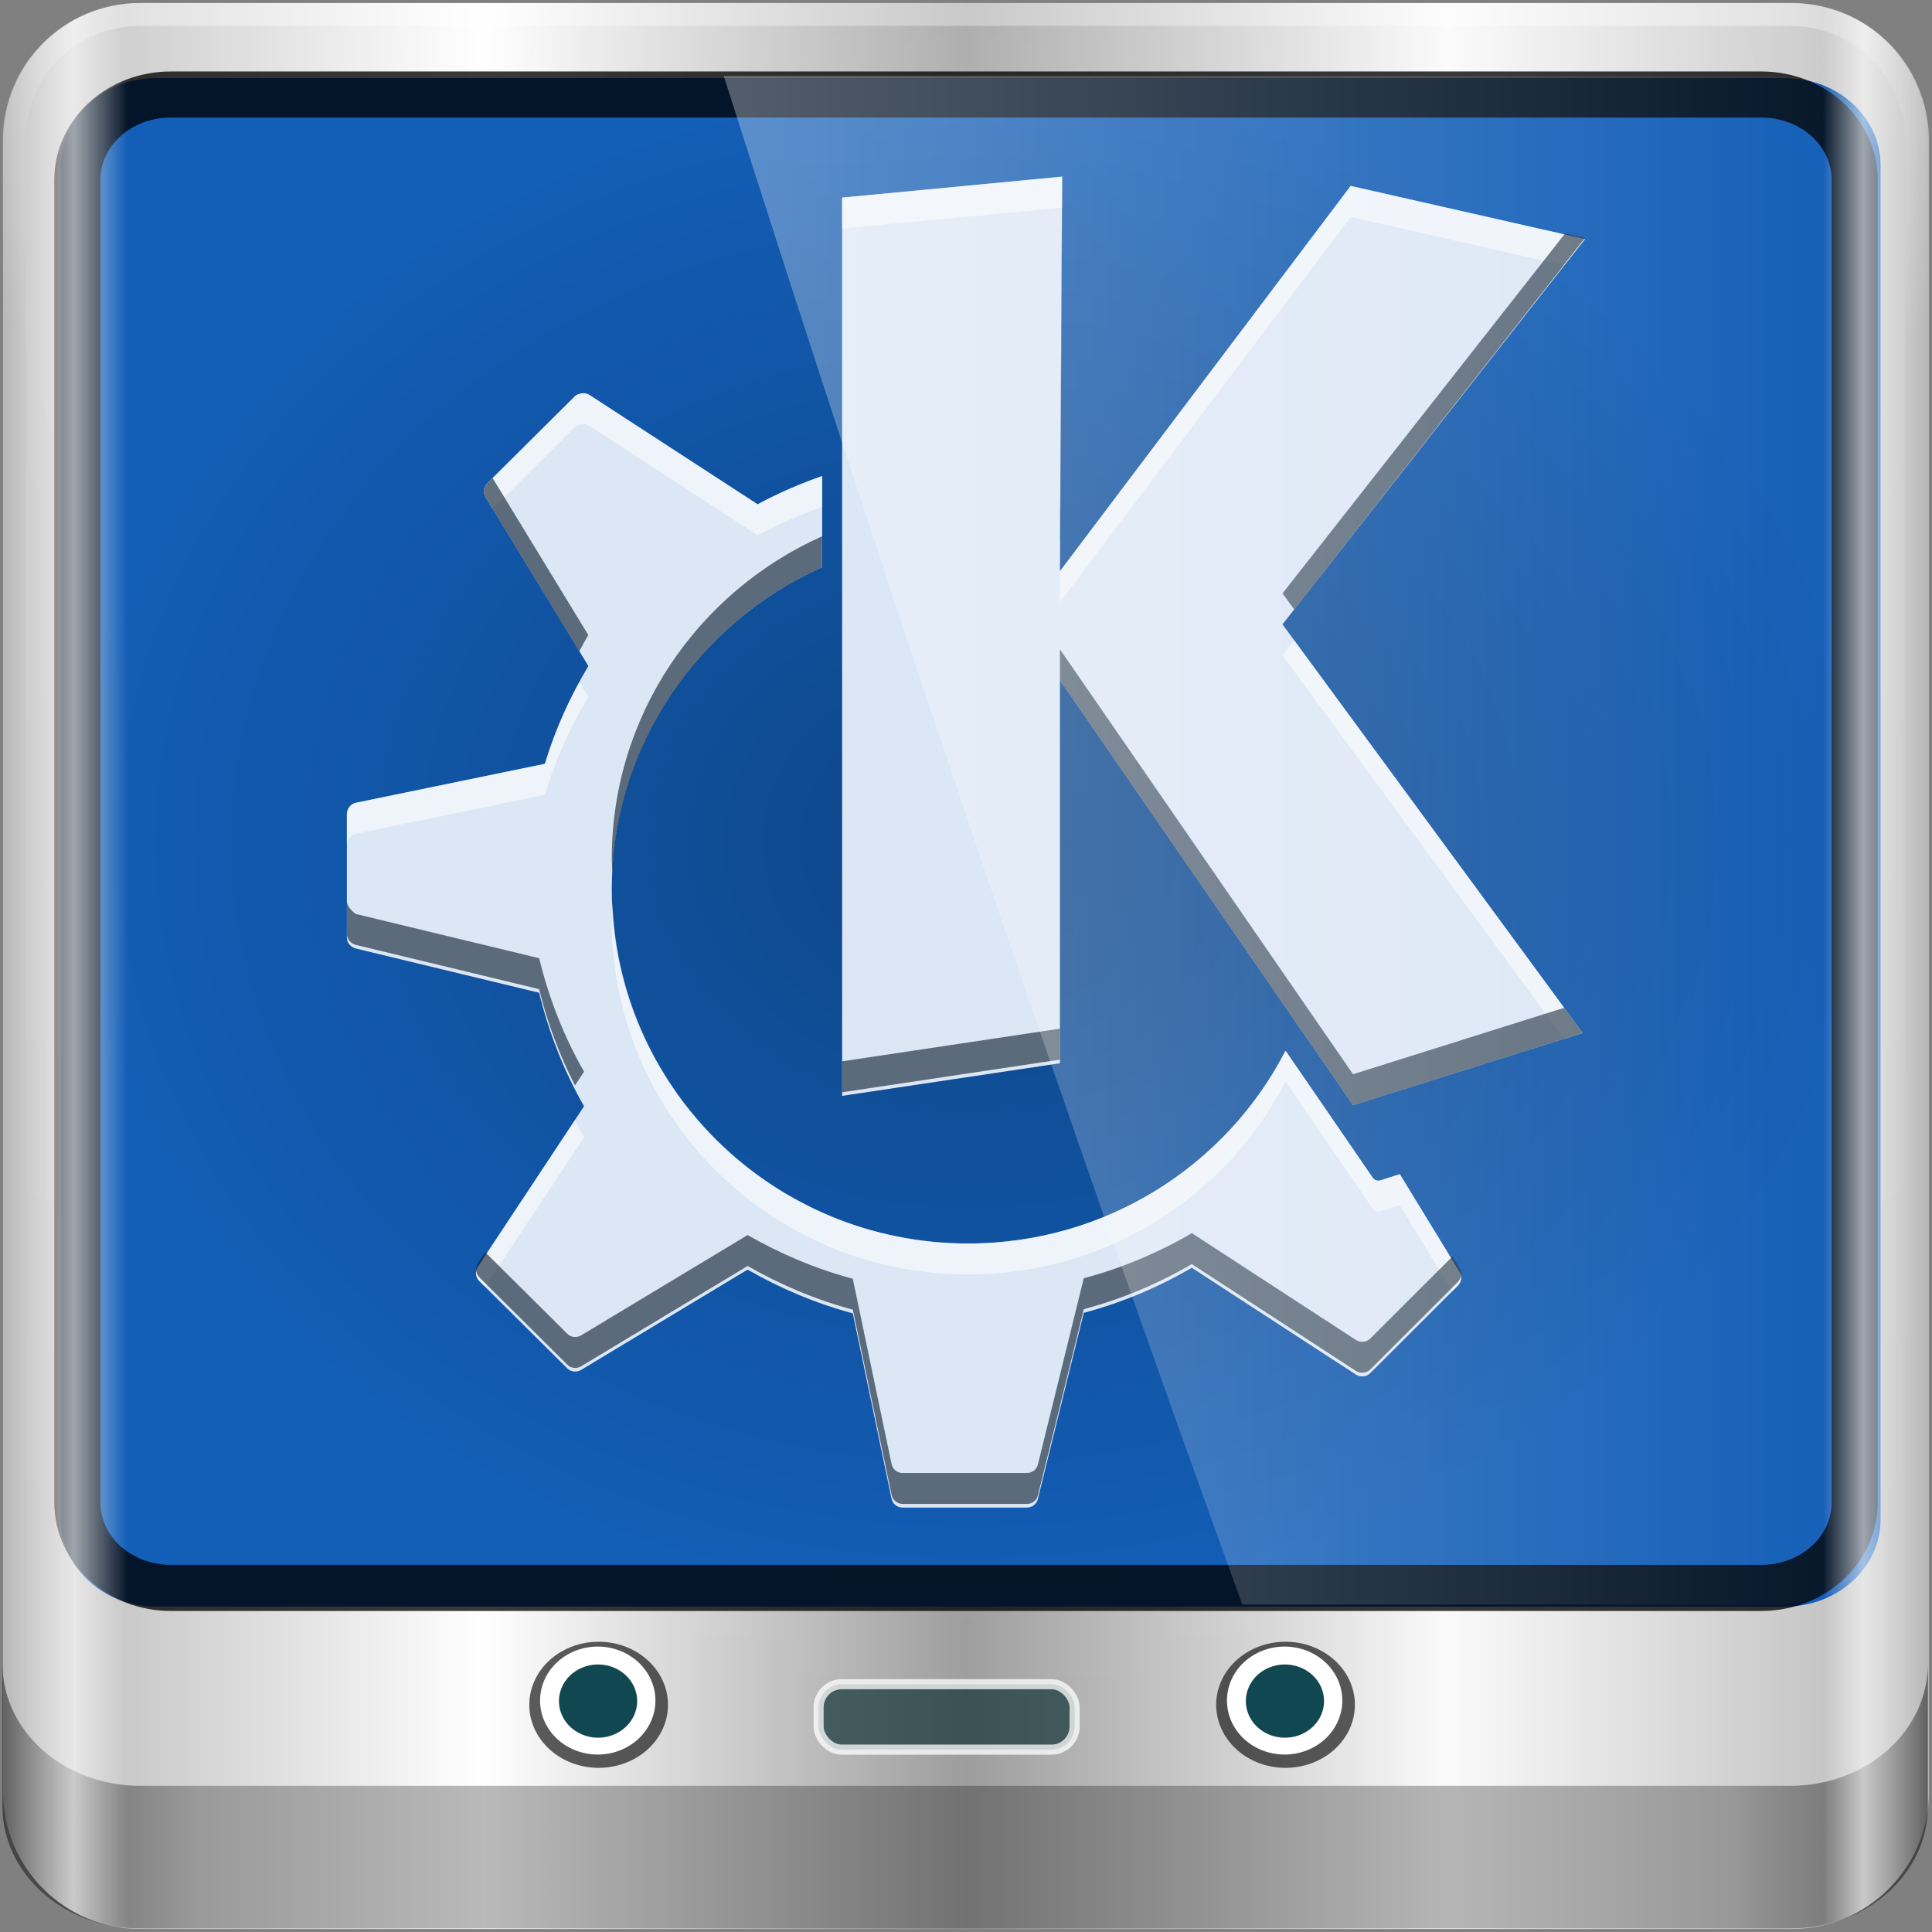 <?xml version="1.0" encoding="UTF-8" standalone="no"?>
<!-- Created with Inkscape (http://www.inkscape.org/) -->

<svg
   xmlns:dc="http://purl.org/dc/elements/1.1/"
   xmlns:cc="http://creativecommons.org/ns#"
   xmlns:rdf="http://www.w3.org/1999/02/22-rdf-syntax-ns#"
   xmlns:svg="http://www.w3.org/2000/svg"
   xmlns="http://www.w3.org/2000/svg"
   xmlns:xlink="http://www.w3.org/1999/xlink"
   xmlns:sodipodi="http://sodipodi.sourceforge.net/DTD/sodipodi-0.dtd"
   xmlns:inkscape="http://www.inkscape.org/namespaces/inkscape"
   width="96"
   height="96"
   id="svg2"
   version="1.1"
   inkscape:version="0.92.1 r15371"
   sodipodi:docname="distributor-logo-kde.svg">
  <rect width="100%" height="100%" fill="#808080" stroke="none"/>
  <script
     xlink:href=""
     id="script2985" />
  <defs
     id="defs4">
    <linearGradient
       id="linearGradient5700-9">
      <stop
         id="stop5702-6"
         offset="0"
         style="stop-color:#ffffff;stop-opacity:0;" />
      <stop
         style="stop-color:#ffffff;stop-opacity:0.851;"
         offset="0.037"
         id="stop5704-6" />
      <stop
         id="stop5706-4"
         offset="0.065"
         style="stop-color:#ffffff;stop-opacity:0;" />
      <stop
         style="stop-color:#ffffff;stop-opacity:0;"
         offset="0.945"
         id="stop5712-0" />
      <stop
         style="stop-color:#ffffff;stop-opacity:0.851;"
         offset="0.966"
         id="stop5710-1" />
      <stop
         id="stop5708-7"
         offset="1"
         style="stop-color:#ffffff;stop-opacity:0;" />
    </linearGradient>
    <linearGradient
       id="linearGradient15653">
      <stop
         style="stop-color:#22a7dc;stop-opacity:1;"
         offset="0"
         id="stop15655" />
      <stop
         style="stop-color:#1d73bb;stop-opacity:1;"
         offset="1"
         id="stop15657" />
    </linearGradient>
    <linearGradient
       id="linearGradient4091-0-3-0-7-0">
      <stop
         style="stop-color:#ffffff;stop-opacity:1;"
         offset="0"
         id="stop4093-3-6-4-2-5" />
      <stop
         id="stop4099-6-1-8-3-2"
         offset="0.8"
         style="stop-color:#ffffff;stop-opacity:1;" />
      <stop
         style="stop-color:#ffffff;stop-opacity:0;"
         offset="1"
         id="stop4095-1-0-7-9-7" />
    </linearGradient>
    <linearGradient
       id="linearGradient3832-0-6-1-1-0">
      <stop
         style="stop-color:#000000;stop-opacity:1;"
         offset="0"
         id="stop3834-6-3-7-1-2" />
      <stop
         id="stop3872-2-4-7"
         offset="0.1"
         style="stop-color:#000000;stop-opacity:0.588;" />
      <stop
         style="stop-color:#000000;stop-opacity:0.588;"
         offset="0.9"
         id="stop3844-6-2-7-6-3" />
      <stop
         style="stop-color:#000000;stop-opacity:1;"
         offset="1"
         id="stop3836-5-0-2-9-1" />
    </linearGradient>
    <linearGradient
       gradientTransform="matrix(1.135,0,0,1.134,-40.037,-46.788)"
       y2="47"
       x2="90"
       y1="47"
       x1="6"
       gradientUnits="userSpaceOnUse"
       id="linearGradient5021-2"
       xlink:href="#linearGradient6139-0-0"
       inkscape:collect="always" />
    <linearGradient
       id="linearGradient6139-0-0">
      <stop
         id="stop6141-2-9"
         offset="0"
         style="stop-color:#b7b7b7;stop-opacity:1;" />
      <stop
         style="stop-color:#ffffff;stop-opacity:1;"
         offset="0.25"
         id="stop6151-0-8" />
      <stop
         style="stop-color:#9d9d9d;stop-opacity:1;"
         offset="0.5"
         id="stop6147-1-4" />
      <stop
         id="stop6149-4-9"
         offset="0.75"
         style="stop-color:#fafafa;stop-opacity:1;" />
      <stop
         id="stop6143-4-8"
         offset="1"
         style="stop-color:#b7b7b7;stop-opacity:1;" />
    </linearGradient>
    <linearGradient
       id="linearGradient6139-0-0-2">
      <stop
         id="stop6141-2-9-6"
         offset="0"
         style="stop-color:#b7b7b7;stop-opacity:1;" />
      <stop
         style="stop-color:#ffffff;stop-opacity:1;"
         offset="0.25"
         id="stop6151-0-8-0" />
      <stop
         style="stop-color:#9d9d9d;stop-opacity:1;"
         offset="0.5"
         id="stop6147-1-4-0" />
      <stop
         id="stop6149-4-9-9"
         offset="0.75"
         style="stop-color:#fafafa;stop-opacity:1;" />
      <stop
         id="stop6143-4-8-2"
         offset="1"
         style="stop-color:#b7b7b7;stop-opacity:1;" />
    </linearGradient>
    <linearGradient
       id="linearGradient4091-0-3-0-7-0-4">
      <stop
         style="stop-color:#ffffff;stop-opacity:1;"
         offset="0"
         id="stop4093-3-6-4-2-5-7" />
      <stop
         id="stop4099-6-1-8-3-2-6"
         offset="0.8"
         style="stop-color:#ffffff;stop-opacity:1;" />
      <stop
         style="stop-color:#ffffff;stop-opacity:0;"
         offset="1"
         id="stop4095-1-0-7-9-7-0" />
    </linearGradient>
    <linearGradient
       id="linearGradient3832-0-6-1-1-0-8">
      <stop
         style="stop-color:#000000;stop-opacity:1;"
         offset="0"
         id="stop3834-6-3-7-1-2-9" />
      <stop
         id="stop3872-2-4-7-2"
         offset="0.1"
         style="stop-color:#000000;stop-opacity:0.588;" />
      <stop
         style="stop-color:#000000;stop-opacity:0.588;"
         offset="0.9"
         id="stop3844-6-2-7-6-3-3" />
      <stop
         style="stop-color:#000000;stop-opacity:1;"
         offset="1"
         id="stop3836-5-0-2-9-1-2" />
    </linearGradient>
    <linearGradient
       id="linearGradient3700">
      <stop
         offset="0"
         style="stop-color:#78a1bd;stop-opacity:1"
         id="stop3702" />
      <stop
         offset="1"
         style="stop-color:#afc8d8;stop-opacity:1"
         id="stop3704" />
    </linearGradient>
    <linearGradient
       id="linearGradient15653-1">
      <stop
         style="stop-color:#22a7dc;stop-opacity:1;"
         offset="0"
         id="stop15655-0" />
      <stop
         style="stop-color:#1d73bb;stop-opacity:1;"
         offset="1"
         id="stop15657-9" />
    </linearGradient>
    <linearGradient
       gradientTransform="scale(1.006,0.994)"
       gradientUnits="userSpaceOnUse"
       id="ButtonShadow-3"
       y2="7.017"
       x2="45.448"
       y1="92.54"
       x1="45.448">
      <stop
         offset="0"
         style="stop-color:#000000;stop-opacity:1"
         id="stop3750-3" />
      <stop
         offset="1"
         style="stop-color:#000000;stop-opacity:0.588"
         id="stop3752-9" />
    </linearGradient>
    <filter
       id="filter3174-0"
       color-interpolation-filters="sRGB">
      <feGaussianBlur
         stdDeviation="1.71"
         id="feGaussianBlur3176-0" />
    </filter>
    <linearGradient
       id="linearGradient3752">
      <stop
         offset="0"
         style="stop-color:#0e4688;stop-opacity:1"
         id="stop3754" />
      <stop
         offset="1"
         style="stop-color:#135eb7;stop-opacity:1"
         id="stop3756" />
    </linearGradient>
    <linearGradient
       id="linearGradient3816">
      <stop
         offset="0"
         style="stop-color:#ffffff;stop-opacity:1"
         id="stop3818" />
      <stop
         offset="1"
         style="stop-color:#ffffff;stop-opacity:0"
         id="stop3820" />
    </linearGradient>
    <linearGradient
       inkscape:collect="always"
       xlink:href="#linearGradient5700-9-5"
       id="linearGradient18211"
       gradientUnits="userSpaceOnUse"
       gradientTransform="matrix(1.139,0,0,1.139,488.22,-310.976)"
       x1="6"
       y1="47"
       x2="90"
       y2="47" />
    <linearGradient
       id="linearGradient5700-9-5">
      <stop
         id="stop5702-6-5"
         offset="0"
         style="stop-color:#ffffff;stop-opacity:0;" />
      <stop
         style="stop-color:#ffffff;stop-opacity:0.851;"
         offset="0.037"
         id="stop5704-6-1" />
      <stop
         id="stop5706-4-0"
         offset="0.065"
         style="stop-color:#ffffff;stop-opacity:0;" />
      <stop
         style="stop-color:#ffffff;stop-opacity:0;"
         offset="0.945"
         id="stop5712-0-2" />
      <stop
         style="stop-color:#ffffff;stop-opacity:0.851;"
         offset="0.966"
         id="stop5710-1-4" />
      <stop
         id="stop5708-7-4"
         offset="1"
         style="stop-color:#ffffff;stop-opacity:0;" />
    </linearGradient>
    <linearGradient
       id="linearGradient5700-9-2">
      <stop
         id="stop5702-6-2"
         offset="0"
         style="stop-color:#ffffff;stop-opacity:0;" />
      <stop
         style="stop-color:#ffffff;stop-opacity:0.851;"
         offset="0.037"
         id="stop5704-6-2" />
      <stop
         id="stop5706-4-5"
         offset="0.065"
         style="stop-color:#ffffff;stop-opacity:0;" />
      <stop
         style="stop-color:#ffffff;stop-opacity:0;"
         offset="0.945"
         id="stop5712-0-8" />
      <stop
         style="stop-color:#ffffff;stop-opacity:0.851;"
         offset="0.966"
         id="stop5710-1-48" />
      <stop
         id="stop5708-7-8"
         offset="1"
         style="stop-color:#ffffff;stop-opacity:0;" />
    </linearGradient>
    <linearGradient
       gradientTransform="matrix(1.237,0,0,1.237,-1037.425,-1010.413)"
       gradientUnits="userSpaceOnUse"
       xlink:href="#linearGradient3004-7-1"
       id="linearGradient2994-7-6"
       y2="1340.56"
       x2="1099.685"
       y1="-313.524"
       x1="783.863" />
    <linearGradient
       id="linearGradient3004-7-1">
      <stop
         offset="0"
         style="stop-color:#ffffff;stop-opacity:1"
         id="stop3006-7-4" />
      <stop
         offset="0.342"
         style="stop-color:#ffffff;stop-opacity:1"
         id="stop7609-6-7" />
      <stop
         offset="0.52"
         style="stop-color:#bebdf3;stop-opacity:1"
         id="stop7599-5-0" />
      <stop
         offset="0.754"
         style="stop-color:#8f82f9;stop-opacity:1"
         id="stop7611-6-8" />
      <stop
         offset="0.871"
         style="stop-color:#9f99c7;stop-opacity:1"
         id="stop7613-3-8" />
      <stop
         offset="1"
         style="stop-color:#524c76;stop-opacity:1"
         id="stop3008-5-5" />
    </linearGradient>
    <linearGradient
       gradientTransform="matrix(1.237,0,0,1.237,-161.09,-377.341)"
       gradientUnits="userSpaceOnUse"
       xlink:href="#linearGradient3004-7-1"
       id="linearGradient2986-6-4"
       y2="269.709"
       x2="368.621"
       y1="697.437"
       x1="464.017" />
    <linearGradient
       id="linearGradient19153">
      <stop
         offset="0"
         style="stop-color:#ffffff;stop-opacity:1"
         id="stop19155" />
      <stop
         offset="0.342"
         style="stop-color:#ffffff;stop-opacity:1"
         id="stop19157" />
      <stop
         offset="0.52"
         style="stop-color:#bebdf3;stop-opacity:1"
         id="stop19159" />
      <stop
         offset="0.754"
         style="stop-color:#8f82f9;stop-opacity:1"
         id="stop19161" />
      <stop
         offset="0.871"
         style="stop-color:#9f99c7;stop-opacity:1"
         id="stop19163" />
      <stop
         offset="1"
         style="stop-color:#524c76;stop-opacity:1"
         id="stop19165" />
    </linearGradient>
    <radialGradient
       gradientTransform="matrix(3.287,0,0,2.52,111.689,-642.721)"
       gradientUnits="userSpaceOnUse"
       xlink:href="#linearGradient3004-7-1"
       id="radialGradient5851-1-2"
       fy="320.086"
       fx="49.53"
       r="31.949"
       cy="320.086"
       cx="49.53" />
    <linearGradient
       id="linearGradient19168">
      <stop
         offset="0"
         style="stop-color:#ffffff;stop-opacity:1"
         id="stop19170" />
      <stop
         offset="0.342"
         style="stop-color:#ffffff;stop-opacity:1"
         id="stop19172" />
      <stop
         offset="0.52"
         style="stop-color:#bebdf3;stop-opacity:1"
         id="stop19174" />
      <stop
         offset="0.754"
         style="stop-color:#8f82f9;stop-opacity:1"
         id="stop19176" />
      <stop
         offset="0.871"
         style="stop-color:#9f99c7;stop-opacity:1"
         id="stop19178" />
      <stop
         offset="1"
         style="stop-color:#524c76;stop-opacity:1"
         id="stop19180" />
    </linearGradient>
    <radialGradient
       gradientTransform="matrix(-0.066,4.19,-3.574,-0.056,2168.154,-1171.421)"
       gradientUnits="userSpaceOnUse"
       xlink:href="#linearGradient3004-7-1"
       id="radialGradient3228-2-2"
       fy="590.59"
       fx="332.723"
       r="218.022"
       cy="590.59"
       cx="332.723" />
    <linearGradient
       id="linearGradient19183">
      <stop
         offset="0"
         style="stop-color:#ffffff;stop-opacity:1"
         id="stop19185" />
      <stop
         offset="0.342"
         style="stop-color:#ffffff;stop-opacity:1"
         id="stop19187" />
      <stop
         offset="0.52"
         style="stop-color:#bebdf3;stop-opacity:1"
         id="stop19189" />
      <stop
         offset="0.754"
         style="stop-color:#8f82f9;stop-opacity:1"
         id="stop19191" />
      <stop
         offset="0.871"
         style="stop-color:#9f99c7;stop-opacity:1"
         id="stop19193" />
      <stop
         offset="1"
         style="stop-color:#524c76;stop-opacity:1"
         id="stop19195" />
    </linearGradient>
    <linearGradient
       id="linearGradient4108">
      <stop
         offset="0"
         style="stop-color:#8983ac;stop-opacity:1"
         id="stop4110" />
      <stop
         offset="1"
         style="stop-color:#ceccdd;stop-opacity:1"
         id="stop4112" />
    </linearGradient>
    <linearGradient
       id="linearGradient4091-0-3-0-7-0-3">
      <stop
         style="stop-color:#ffffff;stop-opacity:1;"
         offset="0"
         id="stop4093-3-6-4-2-5-4" />
      <stop
         id="stop4099-6-1-8-3-2-0"
         offset="0.8"
         style="stop-color:#ffffff;stop-opacity:1;" />
      <stop
         style="stop-color:#ffffff;stop-opacity:0;"
         offset="1"
         id="stop4095-1-0-7-9-7-6" />
    </linearGradient>
    <linearGradient
       id="linearGradient3832-0-6-1-1-0-4">
      <stop
         style="stop-color:#000000;stop-opacity:1;"
         offset="0"
         id="stop3834-6-3-7-1-2-0" />
      <stop
         id="stop3872-2-4-7-1"
         offset="0.1"
         style="stop-color:#000000;stop-opacity:0.588;" />
      <stop
         style="stop-color:#000000;stop-opacity:0.588;"
         offset="0.9"
         id="stop3844-6-2-7-6-3-33" />
      <stop
         style="stop-color:#000000;stop-opacity:1;"
         offset="1"
         id="stop3836-5-0-2-9-1-7" />
    </linearGradient>
    <linearGradient
       inkscape:collect="always"
       xlink:href="#linearGradient6139-0-0-6"
       id="linearGradient18191-2"
       gradientUnits="userSpaceOnUse"
       gradientTransform="matrix(1.139,0,0,1.139,488.22,-310.976)"
       x1="6"
       y1="47"
       x2="90"
       y2="47" />
    <linearGradient
       id="linearGradient6139-0-0-6">
      <stop
         id="stop6141-2-9-8"
         offset="0"
         style="stop-color:#b7b7b7;stop-opacity:1;" />
      <stop
         style="stop-color:#ffffff;stop-opacity:1;"
         offset="0.25"
         id="stop6151-0-8-01" />
      <stop
         style="stop-color:#9d9d9d;stop-opacity:1;"
         offset="0.5"
         id="stop6147-1-4-2" />
      <stop
         id="stop6149-4-9-4"
         offset="0.75"
         style="stop-color:#fafafa;stop-opacity:1;" />
      <stop
         id="stop6143-4-8-5"
         offset="1"
         style="stop-color:#b7b7b7;stop-opacity:1;" />
    </linearGradient>
    <linearGradient
       gradientTransform="scale(1.006,0.994)"
       gradientUnits="userSpaceOnUse"
       id="ButtonShadow-4"
       y2="7.017"
       x2="45.448"
       y1="92.54"
       x1="45.448">
      <stop
         offset="0"
         style="stop-color:#000000;stop-opacity:1"
         id="stop3750-9" />
      <stop
         offset="1"
         style="stop-color:#000000;stop-opacity:0.588"
         id="stop3752-7" />
    </linearGradient>
    <clipPath
       id="clipPath3625">
      <path
         style="fill:#ffffff;fill-opacity:1;stroke:none"
         id="path3627"
         inkscape:connector-curvature="0"
         d="M 0,0 0,96 96,96 96,0 0,0 z m 12,6 72,0 c 3.324,0 6,2.676 6,6 l 0,72 c 0,3.324 -2.676,6 -6,6 L 12,90 C 8.676,90 6,87.324 6,84 L 6,12 C 6,8.676 8.676,6 12,6 z" />
    </clipPath>
    <filter
       id="filter3174-20"
       color-interpolation-filters="sRGB">
      <feGaussianBlur
         stdDeviation="1.71"
         id="feGaussianBlur3176-3" />
    </filter>
    <linearGradient
       gradientUnits="userSpaceOnUse"
       xlink:href="#linearGradient3637"
       id="linearGradient3643"
       y2="90.015"
       x2="44.512"
       y1="6"
       x1="44.512" />
    <linearGradient
       id="linearGradient3637">
      <stop
         offset="0"
         style="stop-color:#f0f0f0;stop-opacity:1"
         id="stop3639" />
      <stop
         offset="1"
         style="stop-color:#dcdcdc;stop-opacity:1"
         id="stop3641" />
    </linearGradient>
    <linearGradient
       gradientUnits="userSpaceOnUse"
       xlink:href="#linearGradient3737-6"
       id="linearGradient3188-83"
       y2="63.893"
       x2="36.357"
       y1="6"
       x1="36.357" />
    <linearGradient
       id="linearGradient3737-6">
      <stop
         offset="0"
         style="stop-color:#ffffff;stop-opacity:1"
         id="stop3739-4" />
      <stop
         offset="1"
         style="stop-color:#ffffff;stop-opacity:0"
         id="stop3741-5" />
    </linearGradient>
    <radialGradient
       gradientTransform="matrix(1.157,0,0,0.996,-7.551,0.197)"
       gradientUnits="userSpaceOnUse"
       xlink:href="#linearGradient3737-6"
       id="radialGradient3619-1"
       fy="90.172"
       fx="48"
       r="42"
       cy="90.172"
       cx="48" />
    <linearGradient
       id="linearGradient20179">
      <stop
         offset="0"
         style="stop-color:#ffffff;stop-opacity:1"
         id="stop20181" />
      <stop
         offset="1"
         style="stop-color:#ffffff;stop-opacity:0"
         id="stop20183" />
    </linearGradient>
    <linearGradient
       gradientTransform="translate(0,100)"
       gradientUnits="userSpaceOnUse"
       xlink:href="#linearGradient3700-24"
       id="linearGradient2843"
       y2="5.988"
       x2="48"
       y1="90"
       x1="48" />
    <linearGradient
       id="linearGradient3700-24">
      <stop
         offset="0"
         style="stop-color:#2276c5;stop-opacity:1"
         id="stop3702-5" />
      <stop
         offset="1"
         style="stop-color:#68baf4;stop-opacity:1"
         id="stop3704-8" />
    </linearGradient>
    <clipPath
       id="clipPath3649">
      <rect
         style="fill:#ffffff;fill-opacity:1;fill-rule:nonzero;stroke:none"
         id="rect3651"
         y="10"
         x="10"
         ry="4"
         rx="4"
         height="76"
         width="76" />
    </clipPath>
    <filter
       id="filter3657"
       color-interpolation-filters="sRGB">
      <feGaussianBlur
         stdDeviation="1.14"
         id="feGaussianBlur3659" />
    </filter>
    <linearGradient
       gradientUnits="userSpaceOnUse"
       xlink:href="#linearGradient3737-6"
       id="linearGradient3613-9"
       y2="138.661"
       x2="48"
       y1="20.221"
       x1="48" />
    <linearGradient
       id="linearGradient20194">
      <stop
         offset="0"
         style="stop-color:#ffffff;stop-opacity:1"
         id="stop20196" />
      <stop
         offset="1"
         style="stop-color:#ffffff;stop-opacity:0"
         id="stop20198" />
    </linearGradient>
    <clipPath
       id="clipPath3613-8">
      <rect
         style="fill:#ffffff;fill-opacity:1;fill-rule:nonzero;stroke:none"
         id="rect3615-25"
         y="6"
         x="6"
         ry="6"
         rx="6"
         height="84"
         width="84" />
    </clipPath>
    <filter
       id="filter3794-1"
       color-interpolation-filters="sRGB"
       height="1.384"
       width="1.384"
       y="-0.192"
       x="-0.192">
      <feGaussianBlur
         stdDeviation="5.28"
         id="feGaussianBlur3796-5" />
    </filter>
    <linearGradient
       gradientUnits="userSpaceOnUse"
       xlink:href="#linearGradient4081-9"
       id="linearGradient3680-4"
       y2="16.361"
       x2="50.579"
       y1="79.952"
       x1="50.579" />
    <linearGradient
       id="linearGradient4081-9">
      <stop
         offset="0"
         style="stop-color:#aaaaaa;stop-opacity:1"
         id="stop4083-8" />
      <stop
         offset="1"
         style="stop-color:#f0f0f0;stop-opacity:1"
         id="stop4085-0" />
    </linearGradient>
    <linearGradient
       id="linearGradient5700-9-0">
      <stop
         id="stop5702-6-1"
         offset="0"
         style="stop-color:#ffffff;stop-opacity:0;" />
      <stop
         style="stop-color:#ffffff;stop-opacity:0.851;"
         offset="0.037"
         id="stop5704-6-7" />
      <stop
         id="stop5706-4-4"
         offset="0.065"
         style="stop-color:#ffffff;stop-opacity:0;" />
      <stop
         style="stop-color:#ffffff;stop-opacity:0;"
         offset="0.945"
         id="stop5712-0-4" />
      <stop
         style="stop-color:#ffffff;stop-opacity:0.851;"
         offset="0.966"
         id="stop5710-1-0" />
      <stop
         id="stop5708-7-3"
         offset="1"
         style="stop-color:#ffffff;stop-opacity:0;" />
    </linearGradient>
    <linearGradient
       inkscape:collect="always"
       id="linearGradient3888-8-4-8-4-6-9-0-8-7-9-5-9">
      <stop
         style="stop-color:#ffffff;stop-opacity:1;"
         offset="0"
         id="stop3890-4-7-9-5-7-0-8-8-8-6-8-1" />
      <stop
         style="stop-color:#ffffff;stop-opacity:0;"
         offset="1"
         id="stop3892-5-8-2-8-3-3-3-06-4-4-7-0" />
    </linearGradient>
    <linearGradient
       gradientTransform="scale(1.006,0.994)"
       gradientUnits="userSpaceOnUse"
       id="ButtonShadow-7"
       y2="7.017"
       x2="45.448"
       y1="92.54"
       x1="45.448">
      <stop
         offset="0"
         style="stop-color:#000000;stop-opacity:1"
         id="stop3750-6" />
      <stop
         offset="1"
         style="stop-color:#000000;stop-opacity:0.588"
         id="stop3752-2" />
    </linearGradient>
    <linearGradient
       inkscape:collect="always"
       id="linearGradient3888-8-4-8-6-7-8">
      <stop
         style="stop-color:#ffffff;stop-opacity:1;"
         offset="0"
         id="stop3890-4-7-9-7-0-4" />
      <stop
         style="stop-color:#ffffff;stop-opacity:0;"
         offset="1"
         id="stop3892-5-8-2-7-0-8" />
    </linearGradient>
    <linearGradient
       id="linearGradient4091-0-3-0-7-0-31">
      <stop
         style="stop-color:#ffffff;stop-opacity:1;"
         offset="0"
         id="stop4093-3-6-4-2-5-5" />
      <stop
         id="stop4099-6-1-8-3-2-7"
         offset="0.8"
         style="stop-color:#ffffff;stop-opacity:1;" />
      <stop
         style="stop-color:#ffffff;stop-opacity:0;"
         offset="1"
         id="stop4095-1-0-7-9-7-2" />
    </linearGradient>
    <linearGradient
       id="linearGradient3832-0-6-1-1-0-1">
      <stop
         style="stop-color:#000000;stop-opacity:1;"
         offset="0"
         id="stop3834-6-3-7-1-2-6" />
      <stop
         id="stop3872-2-4-7-8"
         offset="0.1"
         style="stop-color:#000000;stop-opacity:0.588;" />
      <stop
         style="stop-color:#000000;stop-opacity:0.588;"
         offset="0.9"
         id="stop3844-6-2-7-6-3-0" />
      <stop
         style="stop-color:#000000;stop-opacity:1;"
         offset="1"
         id="stop3836-5-0-2-9-1-77" />
    </linearGradient>
    <linearGradient
       inkscape:collect="always"
       xlink:href="#linearGradient6139-0-0-4"
       id="linearGradient18191"
       gradientUnits="userSpaceOnUse"
       gradientTransform="matrix(1.139,0,0,1.139,488.22,-310.976)"
       x1="6"
       y1="47"
       x2="90"
       y2="47" />
    <linearGradient
       id="linearGradient6139-0-0-4">
      <stop
         id="stop6141-2-9-9"
         offset="0"
         style="stop-color:#b7b7b7;stop-opacity:1;" />
      <stop
         style="stop-color:#ffffff;stop-opacity:1;"
         offset="0.25"
         id="stop6151-0-8-6" />
      <stop
         style="stop-color:#9d9d9d;stop-opacity:1;"
         offset="0.5"
         id="stop6147-1-4-9" />
      <stop
         id="stop6149-4-9-7"
         offset="0.75"
         style="stop-color:#fafafa;stop-opacity:1;" />
      <stop
         id="stop6143-4-8-4"
         offset="1"
         style="stop-color:#b7b7b7;stop-opacity:1;" />
    </linearGradient>
    <linearGradient
       inkscape:collect="always"
       xlink:href="#linearGradient6139-0-0-4"
       id="linearGradient20575"
       gradientUnits="userSpaceOnUse"
       gradientTransform="matrix(1.139,0,0,1.139,-9.595,-9.546)"
       x1="6"
       y1="47"
       x2="90"
       y2="47" />
    <radialGradient
       inkscape:collect="always"
       xlink:href="#linearGradient3888-8-4-8-6-7-8"
       id="radialGradient20577"
       gradientUnits="userSpaceOnUse"
       gradientTransform="matrix(0,1.621,-2.038,0,160.664,-243.037)"
       cx="158"
       cy="6.213"
       fx="158"
       fy="6.213"
       r="41" />
    <radialGradient
       inkscape:collect="always"
       xlink:href="#linearGradient4091-0-3-0-7-0-31"
       id="radialGradient20579"
       gradientUnits="userSpaceOnUse"
       gradientTransform="matrix(-1.072,0,0,-0.875,199.464,-19.126)"
       cx="48"
       cy="-27"
       fx="48"
       fy="-27"
       r="42" />
    <linearGradient
       inkscape:collect="always"
       xlink:href="#linearGradient3832-0-6-1-1-0-1"
       id="linearGradient20581"
       gradientUnits="userSpaceOnUse"
       gradientTransform="matrix(1,0,0,0.889,200,8.943)"
       x1="-94"
       y1="82.984"
       x2="-10.188"
       y2="82.984" />
    <linearGradient
       inkscape:collect="always"
       xlink:href="#ButtonShadow-7"
       id="linearGradient20583"
       gradientUnits="userSpaceOnUse"
       gradientTransform="translate(-497.815,301.429)"
       x1="497.928"
       y1="-263.573"
       x2="588.351"
       y2="-263.573" />
    <linearGradient
       inkscape:collect="always"
       xlink:href="#linearGradient3888-8-4-8-4-6-9-0-8-7-9-5-9"
       id="linearGradient20585"
       gradientUnits="userSpaceOnUse"
       gradientTransform="matrix(1.003,0,0,1.005,30.58,37.473)"
       x1="2.465"
       y1="0.279"
       x2="59.378"
       y2="0.279" />
    <linearGradient
       inkscape:collect="always"
       xlink:href="#linearGradient5700-9-0"
       id="linearGradient20587"
       gradientUnits="userSpaceOnUse"
       gradientTransform="matrix(1.139,0,0,1.139,-9.595,-9.546)"
       x1="6"
       y1="47"
       x2="90"
       y2="47" />
    <linearGradient
       inkscape:collect="always"
       xlink:href="#ButtonShadow-4"
       id="linearGradient20589"
       gradientUnits="userSpaceOnUse"
       gradientTransform="scale(1.006,0.994)"
       x1="45.448"
       y1="92.54"
       x2="45.448"
       y2="7.017" />
    <linearGradient
       inkscape:collect="always"
       xlink:href="#linearGradient3637"
       id="linearGradient20591"
       gradientUnits="userSpaceOnUse"
       x1="44.512"
       y1="6"
       x2="44.512"
       y2="90.015" />
    <linearGradient
       inkscape:collect="always"
       xlink:href="#linearGradient3737-6"
       id="linearGradient20593"
       gradientUnits="userSpaceOnUse"
       x1="36.357"
       y1="6"
       x2="36.357"
       y2="63.893" />
    <radialGradient
       inkscape:collect="always"
       xlink:href="#linearGradient3737-6"
       id="radialGradient20595"
       gradientUnits="userSpaceOnUse"
       gradientTransform="matrix(1.157,0,0,0.996,-7.551,0.197)"
       cx="48"
       cy="90.172"
       fx="48"
       fy="90.172"
       r="42" />
    <linearGradient
       inkscape:collect="always"
       xlink:href="#linearGradient3700-24"
       id="linearGradient20597"
       gradientUnits="userSpaceOnUse"
       gradientTransform="translate(0,100)"
       x1="48"
       y1="90"
       x2="48"
       y2="5.988" />
    <linearGradient
       inkscape:collect="always"
       xlink:href="#linearGradient3737-6"
       id="linearGradient20599"
       gradientUnits="userSpaceOnUse"
       x1="48"
       y1="20.221"
       x2="48"
       y2="138.661" />
    <linearGradient
       inkscape:collect="always"
       xlink:href="#linearGradient4081-9"
       id="linearGradient20601"
       gradientUnits="userSpaceOnUse"
       x1="50.579"
       y1="79.952"
       x2="50.579"
       y2="16.361" />
    <linearGradient
       inkscape:collect="always"
       xlink:href="#linearGradient5700-9-7"
       id="linearGradient18211-6"
       gradientUnits="userSpaceOnUse"
       gradientTransform="matrix(1.139,0,0,1.139,-30.14,-39.365)"
       x1="6"
       y1="47"
       x2="90"
       y2="47" />
    <linearGradient
       id="linearGradient5700-9-7">
      <stop
         id="stop5702-6-53"
         offset="0"
         style="stop-color:#ffffff;stop-opacity:0;" />
      <stop
         style="stop-color:#ffffff;stop-opacity:0.851;"
         offset="0.037"
         id="stop5704-6-11" />
      <stop
         id="stop5706-4-54"
         offset="0.065"
         style="stop-color:#ffffff;stop-opacity:0;" />
      <stop
         style="stop-color:#ffffff;stop-opacity:0;"
         offset="0.945"
         id="stop5712-0-0" />
      <stop
         style="stop-color:#ffffff;stop-opacity:0.851;"
         offset="0.966"
         id="stop5710-1-6" />
      <stop
         id="stop5708-7-41"
         offset="1"
         style="stop-color:#ffffff;stop-opacity:0;" />
    </linearGradient>
    <linearGradient
       inkscape:collect="always"
       xlink:href="#linearGradient3888-8-4-8-4-6-9-0-8-7-9-5"
       id="linearGradient18209"
       gradientUnits="userSpaceOnUse"
       gradientTransform="matrix(1.003,0,0,1.005,10.035,7.655)"
       x1="2.465"
       y1="0.279"
       x2="59.378"
       y2="0.279" />
    <linearGradient
       inkscape:collect="always"
       id="linearGradient3888-8-4-8-4-6-9-0-8-7-9-5">
      <stop
         style="stop-color:#ffffff;stop-opacity:1;"
         offset="0"
         id="stop3890-4-7-9-5-7-0-8-8-8-6-8" />
      <stop
         style="stop-color:#ffffff;stop-opacity:0;"
         offset="1"
         id="stop3892-5-8-2-8-3-3-3-06-4-4-7" />
    </linearGradient>
    <radialGradient
       inkscape:collect="always"
       xlink:href="#linearGradient3752-2"
       id="radialGradient20914"
       cx="543.139"
       cy="-263.573"
       fx="543.139"
       fy="-263.573"
       r="45.212"
       gradientTransform="matrix(1,0,0,0.84,-518.361,229.434)"
       gradientUnits="userSpaceOnUse" />
    <linearGradient
       id="linearGradient3752-2">
      <stop
         offset="0"
         style="stop-color:#0e4688;stop-opacity:1"
         id="stop3754-4" />
      <stop
         offset="1"
         style="stop-color:#135eb7;stop-opacity:1"
         id="stop3756-4" />
    </linearGradient>
    <radialGradient
       inkscape:collect="always"
       xlink:href="#linearGradient3888-8-4-8-6-7"
       id="radialGradient18193"
       gradientUnits="userSpaceOnUse"
       gradientTransform="matrix(0,1.621,-2.038,0,160.664,-243.037)"
       cx="158"
       cy="6.213"
       fx="158"
       fy="6.213"
       r="41" />
    <linearGradient
       inkscape:collect="always"
       id="linearGradient3888-8-4-8-6-7">
      <stop
         style="stop-color:#ffffff;stop-opacity:1;"
         offset="0"
         id="stop3890-4-7-9-7-0" />
      <stop
         style="stop-color:#ffffff;stop-opacity:0;"
         offset="1"
         id="stop3892-5-8-2-7-0" />
    </linearGradient>
    <radialGradient
       inkscape:collect="always"
       xlink:href="#linearGradient4091-0-3-0-7-0-40"
       id="radialGradient18195"
       gradientUnits="userSpaceOnUse"
       gradientTransform="matrix(-1.072,0,0,-0.875,199.464,-19.126)"
       cx="48"
       cy="-27"
       fx="48"
       fy="-27"
       r="42" />
    <linearGradient
       id="linearGradient4091-0-3-0-7-0-40">
      <stop
         style="stop-color:#ffffff;stop-opacity:1;"
         offset="0"
         id="stop4093-3-6-4-2-5-3" />
      <stop
         id="stop4099-6-1-8-3-2-8"
         offset="0.8"
         style="stop-color:#ffffff;stop-opacity:1;" />
      <stop
         style="stop-color:#ffffff;stop-opacity:0;"
         offset="1"
         id="stop4095-1-0-7-9-7-1" />
    </linearGradient>
    <linearGradient
       inkscape:collect="always"
       xlink:href="#linearGradient3832-0-6-1-1-0-9"
       id="linearGradient18197"
       gradientUnits="userSpaceOnUse"
       gradientTransform="matrix(1,0,0,0.889,200,8.943)"
       x1="-94"
       y1="82.984"
       x2="-10.188"
       y2="82.984" />
    <linearGradient
       id="linearGradient3832-0-6-1-1-0-9">
      <stop
         style="stop-color:#000000;stop-opacity:1;"
         offset="0"
         id="stop3834-6-3-7-1-2-7" />
      <stop
         id="stop3872-2-4-7-18"
         offset="0.1"
         style="stop-color:#000000;stop-opacity:0.588;" />
      <stop
         style="stop-color:#000000;stop-opacity:0.588;"
         offset="0.9"
         id="stop3844-6-2-7-6-3-4" />
      <stop
         style="stop-color:#000000;stop-opacity:1;"
         offset="1"
         id="stop3836-5-0-2-9-1-8" />
    </linearGradient>
    <linearGradient
       inkscape:collect="always"
       xlink:href="#linearGradient6139-0-0-27"
       id="linearGradient18191-7"
       gradientUnits="userSpaceOnUse"
       gradientTransform="matrix(1.139,0,0,1.139,488.22,-310.976)"
       x1="6"
       y1="47"
       x2="90"
       y2="47" />
    <linearGradient
       id="linearGradient6139-0-0-27">
      <stop
         id="stop6141-2-9-4"
         offset="0"
         style="stop-color:#b7b7b7;stop-opacity:1;" />
      <stop
         style="stop-color:#ffffff;stop-opacity:1;"
         offset="0.25"
         id="stop6151-0-8-8" />
      <stop
         style="stop-color:#9d9d9d;stop-opacity:1;"
         offset="0.5"
         id="stop6147-1-4-3" />
      <stop
         id="stop6149-4-9-3"
         offset="0.75"
         style="stop-color:#fafafa;stop-opacity:1;" />
      <stop
         id="stop6143-4-8-6"
         offset="1"
         style="stop-color:#b7b7b7;stop-opacity:1;" />
    </linearGradient>
    <linearGradient
       y2="47"
       x2="90"
       y1="47"
       x1="6"
       gradientTransform="matrix(1.139,0,0,1.139,-30.14,-39.365)"
       gradientUnits="userSpaceOnUse"
       id="linearGradient20986"
       xlink:href="#linearGradient6139-0-0-27"
       inkscape:collect="always" />
    <linearGradient
       inkscape:collect="always"
       xlink:href="#linearGradient6139-0-0-27"
       id="linearGradient21139"
       gradientUnits="userSpaceOnUse"
       gradientTransform="matrix(1.139,0,0,1.139,-30.14,-39.365)"
       x1="6"
       y1="47"
       x2="90"
       y2="47" />
    <radialGradient
       inkscape:collect="always"
       xlink:href="#linearGradient3888-8-4-8-6-7"
       id="radialGradient21141"
       gradientUnits="userSpaceOnUse"
       gradientTransform="matrix(0,1.621,-2.038,0,160.664,-243.037)"
       cx="158"
       cy="6.213"
       fx="158"
       fy="6.213"
       r="41" />
    <radialGradient
       inkscape:collect="always"
       xlink:href="#linearGradient4091-0-3-0-7-0-40"
       id="radialGradient21143"
       gradientUnits="userSpaceOnUse"
       gradientTransform="matrix(-1.072,0,0,-0.875,199.464,-19.126)"
       cx="48"
       cy="-27"
       fx="48"
       fy="-27"
       r="42" />
    <linearGradient
       inkscape:collect="always"
       xlink:href="#linearGradient3832-0-6-1-1-0-9"
       id="linearGradient21145"
       gradientUnits="userSpaceOnUse"
       gradientTransform="matrix(1,0,0,0.889,200,8.943)"
       x1="-94"
       y1="82.984"
       x2="-10.188"
       y2="82.984" />
    <radialGradient
       inkscape:collect="always"
       xlink:href="#linearGradient3752-2"
       id="radialGradient21147"
       gradientUnits="userSpaceOnUse"
       gradientTransform="matrix(1,0,0,0.84,-518.361,229.434)"
       cx="543.139"
       cy="-263.573"
       fx="543.139"
       fy="-263.573"
       r="45.212" />
    <linearGradient
       inkscape:collect="always"
       xlink:href="#linearGradient3888-8-4-8-4-6-9-0-8-7-9-5"
       id="linearGradient21149"
       gradientUnits="userSpaceOnUse"
       gradientTransform="matrix(1.003,0,0,1.005,10.035,7.655)"
       x1="2.465"
       y1="0.279"
       x2="59.378"
       y2="0.279" />
    <linearGradient
       inkscape:collect="always"
       xlink:href="#linearGradient5700-9-7"
       id="linearGradient21151"
       gradientUnits="userSpaceOnUse"
       gradientTransform="matrix(1.139,0,0,1.139,-30.14,-39.365)"
       x1="6"
       y1="47"
       x2="90"
       y2="47" />
  </defs>
  <sodipodi:namedview
     id="base"
     pagecolor="#ffffff"
     bordercolor="#666666"
     borderopacity="1.0"
     inkscape:pageopacity="0.0"
     inkscape:pageshadow="2"
     inkscape:zoom="5.5"
     inkscape:cx="7"
     inkscape:cy="32"
     inkscape:current-layer="g4236"
     showgrid="true"
     inkscape:document-units="px"
     inkscape:grid-bbox="true"
     inkscape:showpageshadow="false"
     gridtolerance="1"
     guidetolerance="1"
     objecttolerance="1"
     inkscape:window-width="1280"
     inkscape:window-height="959"
     inkscape:window-x="0"
     inkscape:window-y="0"
     inkscape:window-maximized="1" />
  <g
     id="layer1"
     inkscape:label="Layer 1"
     inkscape:groupmode="layer"
     transform="translate(0,32)">
    <g
       id="g21115"
       transform="translate(23.455,1.818)">
      <path
         style="fill:url(#linearGradient21139);fill-opacity:1;fill-rule:nonzero;stroke:none;display:inline"
         d="m 65.56,-33.668 -82.029,0 c -3.787,0 -6.836,3.049 -6.836,6.836 l 0,82.029 c 0,3.787 3.049,6.836 6.836,6.836 l 82.029,0 c 3.787,0 6.836,-3.049 6.836,-6.836 l 0,-82.029 c 0,-3.787 -3.049,-6.836 -6.836,-6.836 z"
         id="rect4251-1"
         inkscape:connector-curvature="0" />
      <g
         id="g3272"
         transform="matrix(1.139,0,0,1.139,-144.069,-38.795)">
        <path
           sodipodi:nodetypes="sscccsccscccsss"
           inkscape:connector-curvature="0"
           id="path3400-6"
           d="m 112,5.5 c -2.787,0 -5,2.213 -5,5 l 0,20.719 0,7 0,38.594 c 1.071,1.629 2.897,2.719 5,2.719 l 4,0 64,0 4,0 c 2.103,0 3.929,-1.09 5,-2.719 l 0,-38.594 0,-7 L 189,10.5 c 0,-2.787 -2.213,-5 -5,-5 z"
           style="opacity:0.2;fill:url(#radialGradient21141);fill-opacity:1;fill-rule:nonzero;stroke:none;display:inline" />
        <path
           inkscape:connector-curvature="0"
           id="path4236-5"
           d="m 112,4.5 c -3.324,0 -6,2.676 -6,6 l 0,15 1,0 0,-15 c 0,-2.787 2.213,-5 5,-5 l 72,0 c 2.787,0 5,2.213 5,5 l 0,15 1,0 0,-15 c 0,-3.324 -2.676,-6 -6,-6 l -72,0 z"
           style="opacity:0.45;fill:url(#radialGradient21143);fill-opacity:1;fill-rule:nonzero;stroke:none;display:inline" />
        <path
           style="opacity:0.47;fill:url(#linearGradient21145);fill-opacity:1;fill-rule:nonzero;stroke:none"
           d="m 106,76.942 0,0.889 0,0.889 0,0.889 0,1.778 0,1.778 c 0,2.955 2.676,5.334 6,5.334 l 72,0 c 3.324,0 6,-2.379 6,-5.334 l 0,-1.778 0,-1.778 0,-0.889 0,-0.889 0,-0.889 c 0,2.955 -2.676,5.334 -6,5.334 l -72,0 c -3.324,0 -6,-2.379 -6,-5.334 z"
           id="path4242-5"
           inkscape:connector-curvature="0" />
      </g>
      <g
         transform="matrix(0.99,0,0,1.056,-26.542,-31.098)"
         id="g4021">
        <path
           sodipodi:type="arc"
           style="opacity:0.71;fill:#1c1c1c;fill-opacity:1;fill-rule:nonzero;stroke:none"
           id="path4002"
           sodipodi:cx="70.373131"
           sodipodi:cy="79.208954"
           sodipodi:rx="2.7910447"
           sodipodi:ry="2.7910447"
           d="m 73.164,79.209 a 2.791,2.791 0 0 1 -2.791,2.791 2.791,2.791 0 0 1 -2.791,-2.791 2.791,2.791 0 0 1 2.791,-2.791 2.791,2.791 0 0 1 2.791,2.791 z"
           transform="matrix(1.247,0,0,1.063,-54.59,-6.557)" />
        <path
           transform="matrix(1.037,0,0,0.91,-39.857,5.363)"
           d="m 73.164,79.209 a 2.791,2.791 0 0 1 -2.791,2.791 2.791,2.791 0 0 1 -2.791,-2.791 2.791,2.791 0 0 1 2.791,-2.791 2.791,2.791 0 0 1 2.791,2.791 z"
           sodipodi:ry="2.7910447"
           sodipodi:rx="2.7910447"
           sodipodi:cy="79.208954"
           sodipodi:cx="70.373131"
           id="path3854"
           style="fill:#ffffff;fill-opacity:1;fill-rule:nonzero;stroke:none"
           sodipodi:type="arc" />
        <path
           sodipodi:type="arc"
           style="fill:#114751;fill-opacity:1;fill-rule:nonzero;stroke:none"
           id="path3856"
           sodipodi:cx="70.373131"
           sodipodi:cy="79.208954"
           sodipodi:rx="2.7910447"
           sodipodi:ry="2.7910447"
           d="m 73.164,79.209 a 2.791,2.791 0 0 1 -2.791,2.791 2.791,2.791 0 0 1 -2.791,-2.791 2.791,2.791 0 0 1 2.791,-2.791 2.791,2.791 0 0 1 2.791,2.791 z"
           transform="matrix(0.703,0,0,0.617,-16.336,28.596)" />
        <path
           transform="matrix(1.247,0,0,1.063,-20.114,-6.557)"
           d="m 73.164,79.209 a 2.791,2.791 0 0 1 -2.791,2.791 2.791,2.791 0 0 1 -2.791,-2.791 2.791,2.791 0 0 1 2.791,-2.791 2.791,2.791 0 0 1 2.791,2.791 z"
           sodipodi:ry="2.7910447"
           sodipodi:rx="2.7910447"
           sodipodi:cy="79.208954"
           sodipodi:cx="70.373131"
           id="path4170"
           style="opacity:0.71;fill:#1c1c1c;fill-opacity:1;fill-rule:nonzero;stroke:none"
           sodipodi:type="arc" />
        <path
           sodipodi:type="arc"
           style="fill:#ffffff;fill-opacity:1;fill-rule:nonzero;stroke:none"
           id="path4172"
           sodipodi:cx="70.373131"
           sodipodi:cy="79.208954"
           sodipodi:rx="2.7910447"
           sodipodi:ry="2.7910447"
           d="m 73.164,79.209 a 2.791,2.791 0 0 1 -2.791,2.791 2.791,2.791 0 0 1 -2.791,-2.791 2.791,2.791 0 0 1 2.791,-2.791 2.791,2.791 0 0 1 2.791,2.791 z"
           transform="matrix(1.037,0,0,0.91,-5.381,5.363)" />
        <path
           transform="matrix(0.703,0,0,0.617,18.139,28.596)"
           d="m 73.164,79.209 a 2.791,2.791 0 0 1 -2.791,2.791 2.791,2.791 0 0 1 -2.791,-2.791 2.791,2.791 0 0 1 2.791,-2.791 2.791,2.791 0 0 1 2.791,2.791 z"
           sodipodi:ry="2.7910447"
           sodipodi:rx="2.7910447"
           sodipodi:cy="79.208954"
           sodipodi:cx="70.373131"
           id="path4174"
           style="fill:#114751;fill-opacity:1;fill-rule:nonzero;stroke:none"
           sodipodi:type="arc" />
        <rect
           style="opacity:0.751;fill:#0c2f31;fill-opacity:0.905;stroke:#ffffff;stroke-width:0.5;stroke-miterlimit:4;stroke-opacity:1;stroke-dasharray:none"
           id="rect4176"
           width="12.674"
           height="3.236"
           x="40.449"
           y="83.596"
           transform="matrix(1.014,0,0,0.952,3.189,-2.911)"
           rx="1.148"
           ry="1.148" />
      </g>
      <path
         style="font-size:medium;font-style:normal;font-variant:normal;font-weight:normal;font-stretch:normal;text-indent:0;text-align:start;text-decoration:none;line-height:normal;letter-spacing:normal;word-spacing:normal;text-transform:none;direction:ltr;block-progression:tb;writing-mode:lr-tb;text-anchor:start;baseline-shift:baseline;opacity:0.02;color:#000000;fill:#000000;fill-opacity:1;fill-rule:nonzero;stroke:none;stroke-width:6;marker:none;visibility:visible;display:inline;overflow:visible;enable-background:accumulate;font-family:Sans;-inkscape-font-specification:Sans"
         d="m -15.674,24.313 c -1.885,0 -3.649,0.918 -4.759,2.272 l 0,15.089 c 0,2.404 2.123,4.34 4.759,4.34 l 80.905,0 c 2.637,0 4.759,-1.936 4.759,-4.34 l 0,-15.089 c -1.11,-1.354 -2.874,-2.272 -4.759,-2.272 l -80.905,0 z m 0,3.255 80.905,0 c 1.359,0 2.38,0.93 2.38,2.17 l 0,11.936 c 0,1.24 -1.02,2.17 -2.38,2.17 l -80.905,0 c -1.359,0 -2.38,-0.93 -2.38,-2.17 l 0,-11.936 c 0,-1.24 1.02,-2.17 2.38,-2.17 z"
         id="path4972"
         inkscape:connector-curvature="0" />
      <path
         sodipodi:nodetypes="sssssssss"
         inkscape:connector-curvature="0"
         style="color:#000000;fill:url(#radialGradient21147);fill-opacity:1;fill-rule:nonzero;stroke:none;stroke-width:2;marker:none;visibility:visible;display:inline;overflow:visible;enable-background:accumulate"
         d="m -15.674,-29.939 80.905,0 c 2.637,0 4.759,1.936 4.759,4.34 l 0,67.273 c 0,2.404 -2.123,4.34 -4.759,4.34 l -80.905,0 c -2.637,0 -4.759,-1.936 -4.759,-4.34 l 0,-67.273 c 0,-2.404 2.123,-4.34 4.759,-4.34 z"
         id="path4970" />
      <g
         transform="matrix(1.538,0,0,1.538,-10.832,-1572.885)"
         id="g4236">
        <path
           transform="translate(0,1004.4)"
           inkscape:connector-curvature="0"
           id="path4143"
           style="color:#31363b;fill:#dce7f5;fill-opacity:1"
           d="M 26.113,2 19,2.678 v 29.021 l 7.037,-1.054 v -12.374 l 9.469,13.729 7.418,-2.334 L 33.227,16.465 43,4.018 35.43,2.3 26.037,14.749 26.113,2 z M 10.602,9.002 C 10.52,9.012 10.431,9.032 10.369,9.094 L 7.527,11.918 C 7.408,12.037 7.393,12.219 7.481,12.363 l 3.321,5.448 c -0.59,0.984 -1.067,2.04 -1.405,3.16 L 3.293,22.229 C 3.123,22.263 3,22.425 3,22.598 v 3.99 c 0,0.169 0.129,0.312 0.293,0.351 l 5.918,1.428 c 0.316,1.297 0.804,2.538 1.451,3.668 l -3.43,5.186 c -0.096,0.145 -0.076,0.338 0.047,0.461 l 2.842,2.822 c 0.12,0.119 0.305,0.134 0.449,0.047 l 5.375,-3.239 c 1.055,0.605 2.196,1.09 3.399,1.413 l 1.252,5.984 C 20.631,44.878 20.777,45 20.951,45 h 4.018 c 0.168,0 0.315,-0.112 0.355,-0.275 l 1.483,-6.016 c 1.24,-0.332 2.408,-0.825 3.49,-1.457 l 5.301,3.451 c 0.146,0.094 0.339,0.076 0.463,-0.045 l 2.826,-2.822 c 0.12,-0.119 0.15,-0.302 0.062,-0.445 l -1.931,-3.162 -0.633,0.201 c -0.092,0.028 -0.194,-0.015 -0.248,-0.094 0,0 -1.219,-1.781 -2.811,-4.096 -1.904,3.7 -5.786,6.229 -10.258,6.229 -6.354,0 -11.509,-5.119 -11.509,-11.43 0,-4.642 2.794,-8.631 6.796,-10.42 v -2.945 c -0.728,0.253 -1.43,0.558 -2.099,0.92 -0.001,-10e-4 0.001,-0.015 0,-0.016 L 10.832,9.051 C 10.759,9.003 10.683,8.994 10.602,9.002 z" />
        <path
           inkscape:connector-curvature="0"
           id="path4773"
           style="opacity:0.542;color:#31363b;fill:#ffffff"
           d="M 26.113,2 19,2.678 v 1 L 26.107,3 26.113,2 z m 9.317,0.301 -9.387,12.441 -0.006,1.008 L 35.43,3.301 42.334,4.867 43,4.017 35.43,2.301 z M 10.602,9.002 C 10.52,9.012 10.431,9.032 10.369,9.094 L 7.527,11.918 C 7.408,12.037 7.393,12.219 7.481,12.363 l 0.229,0.375 2.66,-2.644 c 0.062,-0.062 0.151,-0.082 0.233,-0.092 0.081,-0.008 0.157,10e-4 0.23,0.049 l 5.424,3.527 c 0.001,0.001 -0.001,0.015 0,0.016 0.669,-0.362 1.371,-0.667 2.099,-0.92 v -1 c -0.728,0.253 -1.43,0.558 -2.099,0.92 -0.001,-10e-4 0.001,-0.015 0,-0.016 L 10.832,9.051 C 10.759,9.003 10.683,8.994 10.602,9.002 z m 23.003,7.98 -0.378,0.483 9.101,12.389 0.596,-0.188 -9.319,-12.684 z m -23.095,1.35 c -0.455,0.834 -0.835,1.713 -1.113,2.639 L 3.293,22.229 C 3.123,22.263 3,22.425 3,22.598 v 1 c 0,-0.173 0.123,-0.335 0.293,-0.369 l 6.104,-1.258 c 0.337,-1.12 0.815,-2.176 1.405,-3.16 L 10.51,18.332 z m 1.07,7.141 c -0.009,0.188 -0.021,0.376 -0.021,0.566 0,6.311 5.155,11.43 11.509,11.43 4.472,0 8.354,-2.529 10.258,-6.229 1.592,2.315 2.811,4.096 2.811,4.096 0.054,0.079 0.156,0.122 0.248,0.094 l 0.633,-0.201 1.697,2.779 0.172,-0.172 c 0.12,-0.119 0.15,-0.302 0.062,-0.445 l -1.931,-3.162 -0.633,0.201 c -0.092,0.028 -0.194,-0.015 -0.248,-0.094 0,0 -1.219,-1.781 -2.811,-4.096 -1.904,3.7 -5.786,6.229 -10.258,6.229 -6.206,0 -11.256,-4.888 -11.488,-10.996 z m -1.211,7.006 -3.137,4.742 c -0.096,0.145 -0.076,0.338 0.047,0.461 l 0.188,0.185 3.195,-4.832 c -0.104,-0.181 -0.197,-0.37 -0.293,-0.556 z"
           transform="translate(0,1004.4)" />
        <path
           inkscape:connector-curvature="0"
           id="path4778"
           style="opacity:0.615;color:#31363b;fill:#0c1e2f;fill-opacity:1"
           d="m 26.107,1006.4 -0.07,11.75 0.006,-0.01 0.07,-11.742 H 26.107 z m 16.227,1.867 -9.107,11.598 0.379,0.518 9.394,-12 -0.666,-0.15 z m -34.625,7.871 -0.182,0.18 c -0.119,0.119 -0.135,0.301 -0.047,0.445 l 3.029,4.969 c 0.095,-0.175 0.189,-0.351 0.291,-0.521 l -3.092,-5.072 z m 10.646,1.881 c -4.002,1.789 -6.797,5.777 -6.797,10.42 0,0.146 0.016,0.288 0.021,0.434 0.217,-4.398 2.937,-8.138 6.775,-9.854 v -1 z m 7.682,3.652 v 1 l 9.469,13.728 7.418,-2.334 -0.596,-0.812 -6.822,2.147 -9.469,-13.728 z m -23.037,8.2 v 1 c 0,0.169 0.129,0.312 0.293,0.352 l 5.918,1.428 c 0.266,1.088 0.658,2.134 1.158,3.111 l 0.293,-0.443 c -0.647,-1.13 -1.135,-2.372 -1.451,-3.668 l -5.918,-1.428 c -0.164,-0.1 -0.293,-0.3 -0.293,-0.4 z m 23.037,4.057 -7.037,1.055 v 1 l 7.037,-1.055 v -1 z m 4.26,6.607 c -1.082,0.632 -2.25,1.125 -3.49,1.457 l -1.482,6.016 c -0.04,0.164 -0.187,0.275 -0.355,0.275 h -4.018 c -0.174,0 -0.32,-0.122 -0.355,-0.291 l -1.252,-5.984 c -1.203,-0.323 -2.344,-0.807 -3.398,-1.412 l -5.375,3.238 c -0.145,0.087 -0.329,0.072 -0.449,-0.047 l -2.654,-2.637 -0.234,0.353 c -0.096,0.145 -0.076,0.339 0.047,0.461 l 2.842,2.822 c 0.12,0.119 0.305,0.134 0.449,0.047 l 5.375,-3.238 c 1.054,0.605 2.196,1.09 3.398,1.412 l 1.252,5.984 c 0.035,0.169 0.182,0.291 0.355,0.291 h 4.018 c 0.169,0 0.315,-0.112 0.355,-0.275 l 1.482,-6.016 c 1.24,-0.332 2.409,-0.825 3.49,-1.457 l 5.301,3.451 c 0.146,0.094 0.339,0.076 0.463,-0.045 l 2.826,-2.822 c 0.12,-0.119 0.15,-0.302 0.062,-0.445 l -0.234,-0.383 -2.654,2.65 c -0.124,0.121 -0.317,0.139 -0.463,0.045 l -5.301,-3.451 z" />
      </g>
      <path
         sodipodi:nodetypes="sssssssss"
         inkscape:connector-curvature="0"
         style="color:#000000;fill:none;stroke:#000000;stroke-width:2.29;stroke-opacity:0.776;marker:none;visibility:visible;display:inline;overflow:visible;enable-background:accumulate"
         d="m -14.963,-29.122 79.017,0 c 2.575,0 4.648,1.891 4.648,4.24 l 0,65.727 c 0,2.349 -2.073,4.24 -4.648,4.24 l -79.017,0 c -2.575,0 -4.648,-1.891 -4.648,-4.24 l 0,-65.727 c 0,-2.349 2.073,-4.24 4.648,-4.24 z"
         id="path4989-5" />
      <path
         style="opacity:0.309;color:#000000;fill:url(#linearGradient21149);fill-opacity:1;fill-rule:nonzero;stroke:none;stroke-width:2;marker:none;visibility:visible;display:inline;overflow:visible;enable-background:accumulate"
         d="m 12.508,-30.042 c 8.329,26.184 16.985,51.751 25.766,75.954 l 26.584,0 c 2.637,0 4.759,-1.936 4.759,-4.34 l 0,-67.273 c 0,-2.404 -2.123,-4.34 -4.759,-4.34 l -52.35,0 z"
         id="path4974"
         inkscape:connector-curvature="0" />
      <path
         inkscape:connector-curvature="0"
         id="path5696"
         d="m 65.56,-33.668 -82.029,0 c -3.787,0 -6.836,3.049 -6.836,6.836 l 0,82.029 c 0,3.787 3.049,6.836 6.836,6.836 l 82.029,0 c 3.787,0 6.836,-3.049 6.836,-6.836 l 0,-82.029 c 0,-3.787 -3.049,-6.836 -6.836,-6.836 z"
         style="opacity:0.728;fill:url(#linearGradient21151);fill-opacity:1;fill-rule:nonzero;stroke:none;display:inline" />
    </g>
  </g>
</svg>
